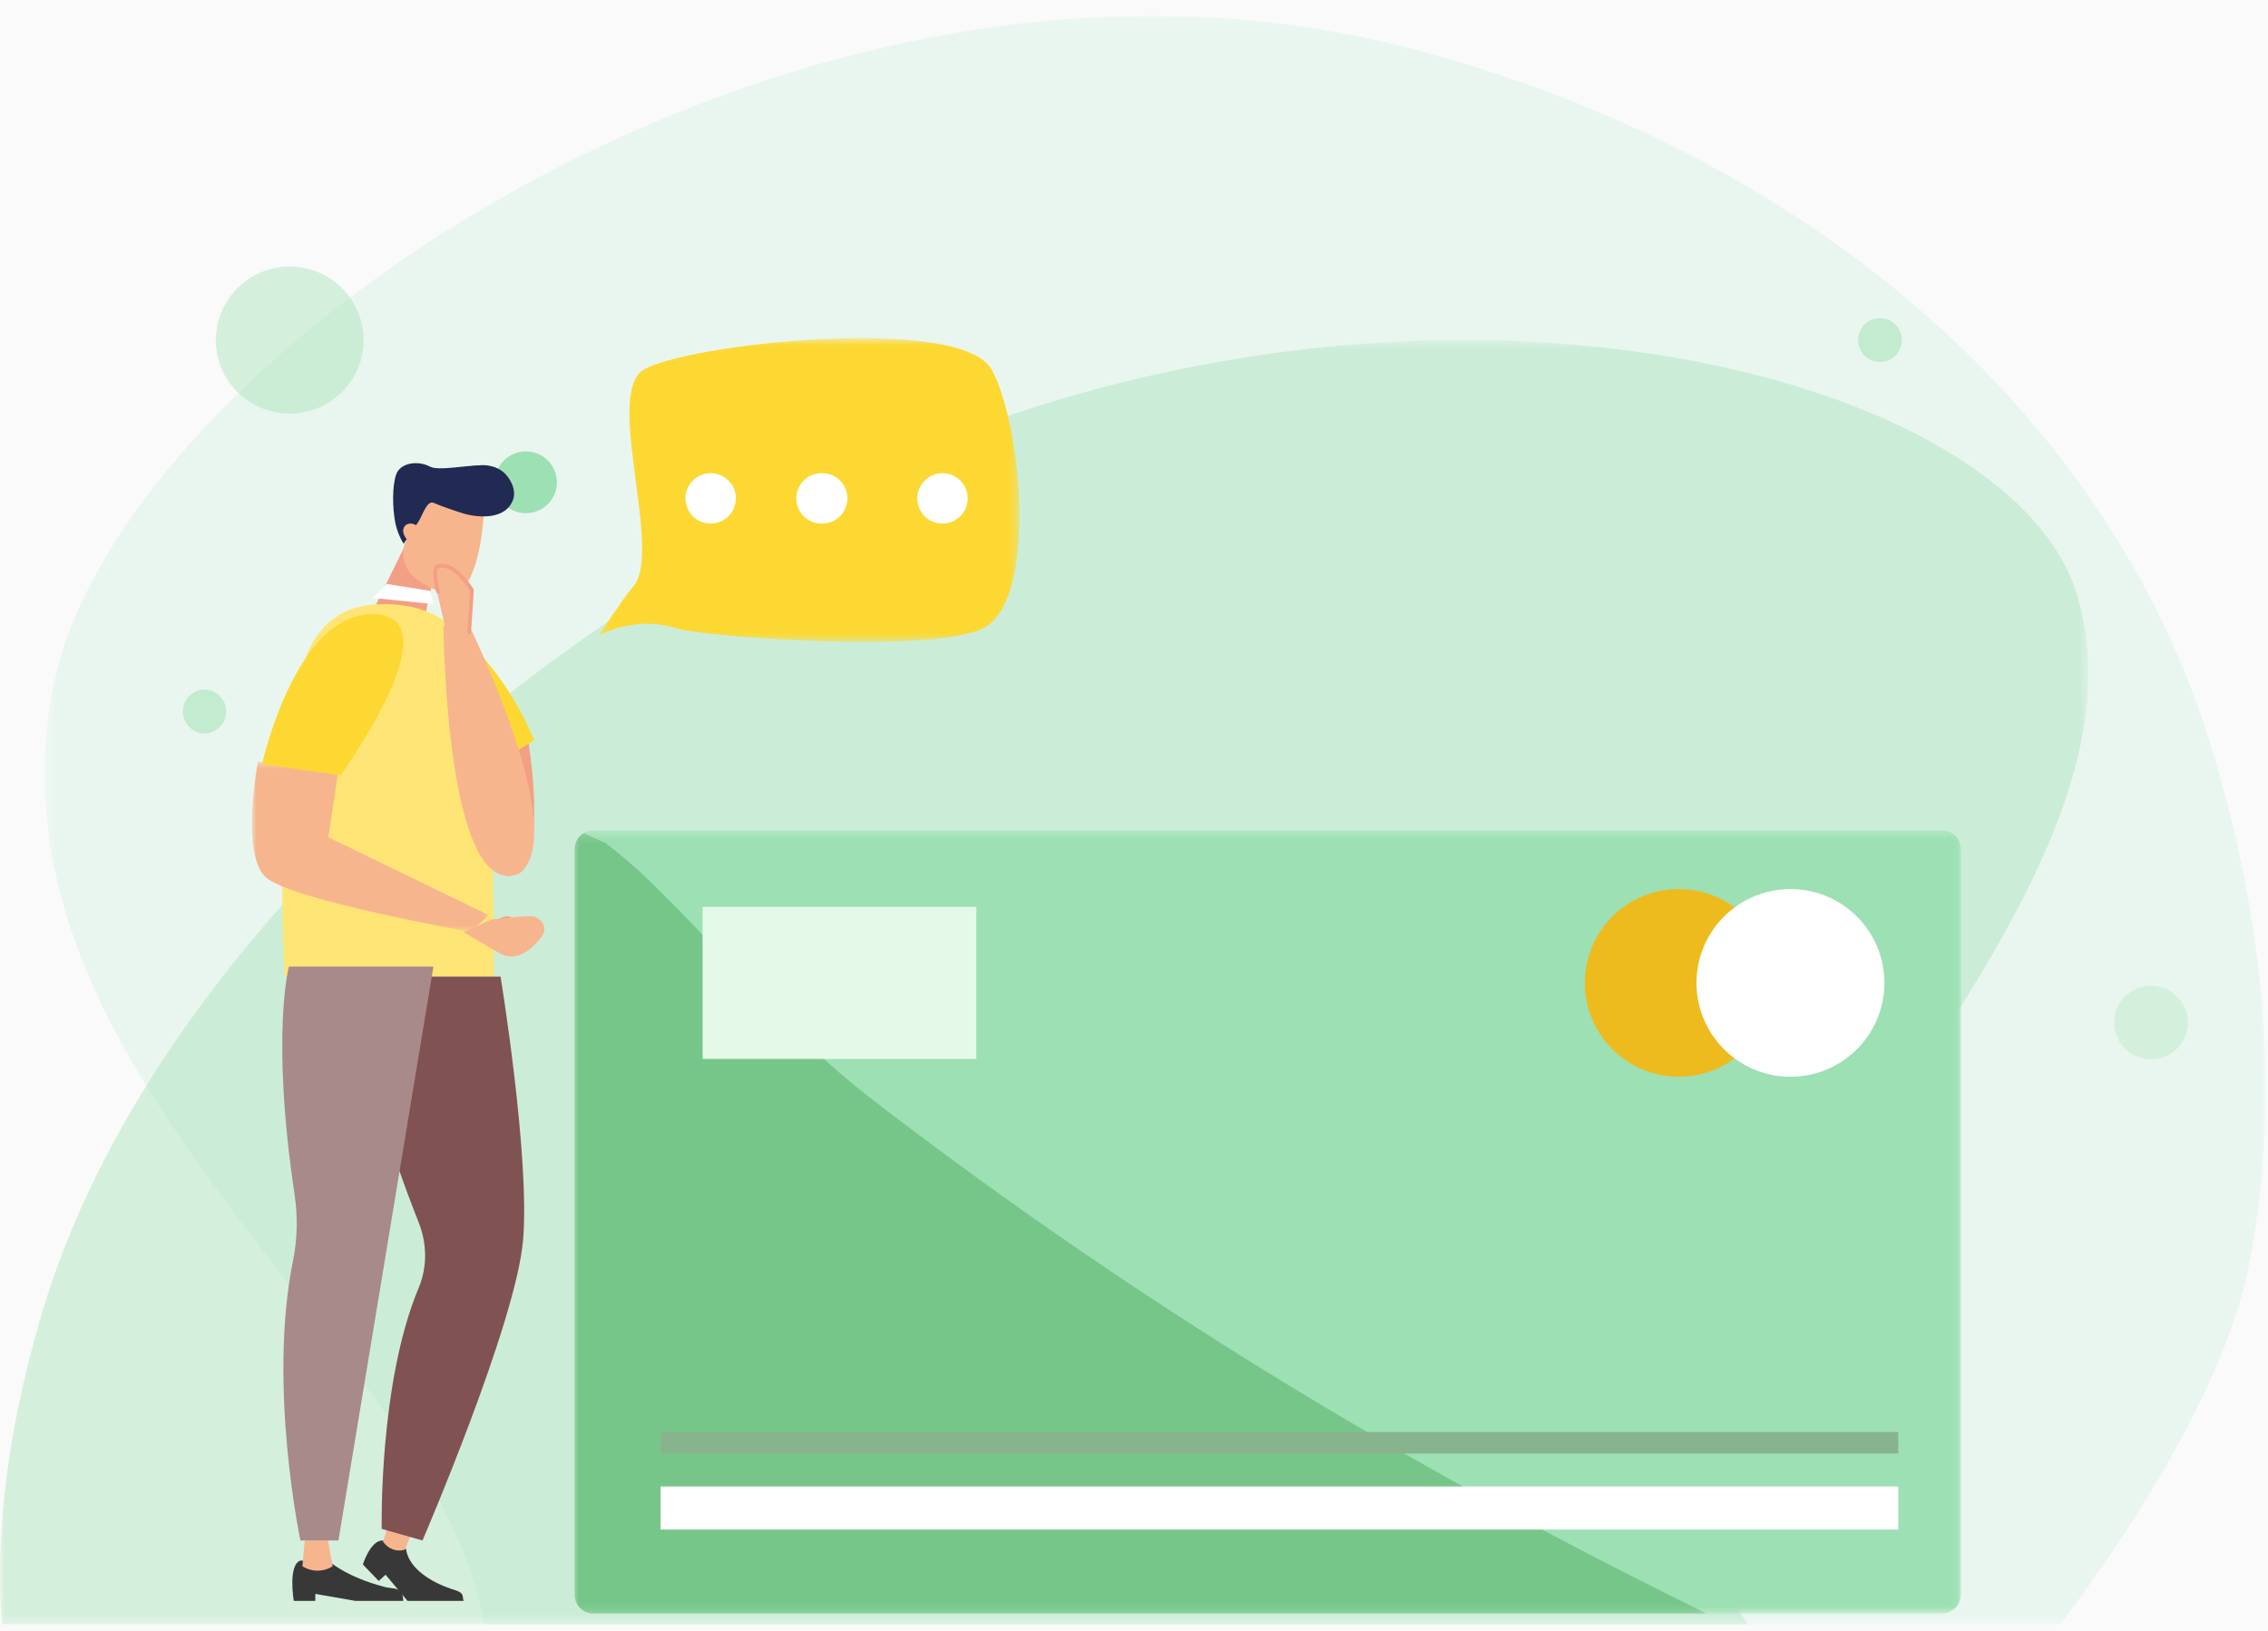 <svg xmlns="http://www.w3.org/2000/svg" xmlns:xlink="http://www.w3.org/1999/xlink" width="260" height="187" viewBox="0 0 260 187">
    <defs>
        <path id="a" d="M0 .507h239.404v147.234H0z"/>
        <path id="c" d="M.429.107h254.597V184.51H.43z"/>
        <path id="e" d="M0 185.07h259.717V.67H0z"/>
        <path id="f" d="M0 .494h158.93v89.8H0z"/>
        <path id="h" d="M0 .279h129.78v89.48H0z"/>
        <path id="j" d="M.453.668h48.232v34.83H.453z"/>
        <path id="l" d="M0 .733h27.117v19.535H0z"/>
    </defs>
    <g fill="none" fill-rule="evenodd">
        <path fill="#FAFAFA" d="M-236-285h1440v878H-236z"/>
        <g transform="translate(0 38.484)">
            <mask id="b" fill="#fff">
                <use xlink:href="#a"/>
            </mask>
            <path fill="#9DE0B3" fill-opacity=".4" d="M200.346 147.741c-2.07-3.072-3.814-6.31-4.864-9.754-8.016-26.303 53.57-72.378 42.61-108.342C230.144 3.566 160.572-13.82 97.164 16.7a167.738 167.738 0 0 0-8.212 4.237C46.397 44.4 14.82 78.598 4.905 111.767 1.09 124.53-.625 136.733.205 147.74h200.14z" mask="url(#b)"/>
        </g>
        <g transform="translate(4.69 1.716)">
            <mask id="d" fill="#fff">
                <use xlink:href="#c"/>
            </mask>
            <path fill="#A9EAC3" fill-opacity=".2" d="M231.513 184.509c11.674-15.568 19.412-30.078 21.574-41.01 3.833-19.388 1.826-40.172-4.608-60.611-11.822-37.56-46.3-67.376-91.763-79.115a114.526 114.526 0 0 0-8.76-1.899C80.413-10.036 8.566 40.85 1.427 76.952c-8.854 44.786 43.934 75.36 49.384 107.557h180.702z" mask="url(#d)"/>
        </g>
        <path fill="#9DE0B3" fill-opacity=".4" d="M24.742 38.992c0-4.656 3.793-8.434 8.47-8.434 4.678 0 8.468 3.778 8.468 8.434 0 4.655-3.79 8.432-8.469 8.432-4.676 0-8.47-3.777-8.47-8.432z"/>
        <path fill="#9DE0B3" d="M60.288 58.836a3.549 3.549 0 0 1-3.556-3.54 3.549 3.549 0 0 1 3.556-3.541 3.548 3.548 0 0 1 3.556 3.54c0 1.955-1.591 3.54-3.556 3.54"/>
        <path fill="#9DE0B3" fill-opacity=".5" d="M23.423 84.08a2.51 2.51 0 0 1 0-5.019 2.508 2.508 0 0 1 2.507 2.51 2.508 2.508 0 0 1-2.507 2.51M215.516 41.501a2.51 2.51 0 0 1 0-5.02 2.508 2.508 0 0 1 2.507 2.51 2.508 2.508 0 0 1-2.507 2.51"/>
        <path fill="#9DE0B3" fill-opacity=".3" d="M246.588 121.448c-2.337 0-4.234-1.889-4.234-4.216 0-2.328 1.897-4.217 4.234-4.217 2.34 0 4.234 1.889 4.234 4.217 0 2.327-1.895 4.216-4.234 4.216"/>
        <g>
            <g transform="translate(65.867 94.695)">
                <mask id="g" fill="#fff">
                    <use xlink:href="#f"/>
                </mask>
                <path fill="#9DE0B3" d="M2.182 90.294c-1.2 0-2.182-.98-2.182-2.18V2.674c0-1.2.982-2.18 2.182-2.18H156.75c1.2 0 2.182.98 2.182 2.18v85.44c0 1.2-.982 2.18-2.182 2.18H2.182z" mask="url(#g)"/>
            </g>
            <g transform="translate(65.867 95.23)">
                <mask id="i" fill="#fff">
                    <use xlink:href="#h"/>
                </mask>
                <path fill="#77C689" d="M71.569 57.155a535.552 535.552 0 0 1-37.093-26.062c-11.41-8.755-17.87-18.066-28.443-27.727l1.759 1.618C6.405 3.727 4.994 2.516 3.514 1.4A32.624 32.624 0 0 1 1.063.279 2.177 2.177 0 0 0 0 2.139V87.58c0 1.199.982 2.18 2.182 2.18H129.78c-19.989-9.796-39.49-20.61-58.211-32.605" mask="url(#i)"/>
            </g>
            <path fill="#EDBB1D" d="M203.223 112.688c0 5.942-4.822 10.76-10.77 10.76-5.949 0-10.771-4.818-10.771-10.76s4.822-10.759 10.77-10.759c5.949 0 10.771 4.817 10.771 10.759"/>
            <path fill="#FFF" d="M216.025 112.688c0 5.942-4.823 10.76-10.771 10.76-5.949 0-10.77-4.818-10.77-10.76s4.821-10.759 10.77-10.759c5.948 0 10.77 4.817 10.77 10.759"/>
            <path fill="#E4F9E8" d="M80.54 121.407h31.383v-17.438H80.54z"/>
            <path fill="#FFF" d="M75.726 175.362h141.89v-4.941H75.726z"/>
            <path fill="#88B48D" d="M75.726 166.643h141.89v-2.47H75.726z"/>
        </g>
        <g>
            <g transform="translate(68.178 38.093)">
                <mask id="k" fill="#fff">
                    <use xlink:href="#j"/>
                </mask>
                <path fill="#FDD833" d="M.453 34.79s2.857-4.356 3.865-5.529C7.973 25.498 1.091 7.264 5.531 4.346c4.44-2.917 36.51-6.564 40.012 0 3.502 6.565 5.28 26.863-1.234 29.698-6.512 2.835-32.161.811-35.004-.11-4.773-1.548-8.852.856-8.852.856" mask="url(#k)"/>
            </g>
            <path fill="#F39F85" d="M49.689 66.216l-1.16 5.352-5.773-1.553 3.777-7.682z"/>
            <path fill="#F7B58E" d="M50.798 67.913c.66.176 1.297.264 1.696.12 2.76-1.973 2.973-9.416 2.973-9.416l-2.608-2.055-4.59 1.074-1.8 4.5c-.48 1.2-.251 2.556.618 3.65a8.357 8.357 0 0 0 3.711 2.127"/>
            <path fill="#202A53" d="M47.969 59.813c.473-.712.973-2.53 1.77-2.15.582.278 2.658.988 3.366 1.2 1.687.504 4.906.785 5.725-1.62.41-1.202-.481-2.61-1.165-3.154-.672-.534-1.55-.781-2.43-.758-2.065.052-4.987.658-5.906.179-1.547-.806-3.506-.391-3.93.931-.455 1.413-.393 3.76-.113 5.324.162.904.495 1.772.98 2.568l1.703-2.52z"/>
            <path fill="#F7B58E" d="M46.685 60.098c.51-.223 1.235.08 1.617.676.383.598.28 1.263-.231 1.486-.51.224-1.235-.08-1.617-.677-.384-.597-.28-1.261.23-1.485"/>
            <path fill="#FEE575" d="M44.908 69.285c-10.305-.58-11.178 8.635-12.044 18.65-.993 11.49-.225 24.034-.225 24.034h23.983s-.005-10.678-.256-21.354c-.243-10.36-.559-20.718-11.458-21.33"/>
            <path fill="#F39F85" d="M55.467 106.481s2.222-1.801 3.048-1.371c.825.43.176 2.242.176 2.242l-3.224-.87z"/>
            <g transform="translate(28.889 86.574)">
                <mask id="m" fill="#fff">
                    <use xlink:href="#l"/>
                </mask>
                <path fill="#F7B58E" d="M9.87 2.014l-1.12 7.4 18.367 8.917-2.003 1.937s-20.622-3.616-23.537-6.27C-1.338 11.344.68.733.68.733l9.19 1.28z" mask="url(#m)"/>
            </g>
            <path fill="#F39F85" d="M58.782 100.336c4.29-1.494 1.671-16.046 1.671-16.046l-2.535-.025s-3.426 17.565.864 16.07"/>
            <path fill="#F7B58E" d="M53.156 106.886l4.36 2.548c1.756.733 3.31-.412 4.575-2.03.785-1.004-.016-2.38-1.37-2.36-1.568.02-3.47.31-4.416.371l-3.15 1.471z"/>
            <path fill="#FDD833" d="M61.244 84.883l-2.801 1.691s-11.82-19.218-5.976-14.157c6.096 5.28 8.777 12.466 8.777 12.466"/>
            <path fill="#383838" d="M46.562 177.594s.012 2.944 5.604 4.712c1.148.362.774.72.99 1.231H46.72l-2.52-2.996-.784.713-1.816-1.888s.848-2.732 2.232-2.755l2.73.983"/>
            <path fill="#F7B58E" d="M47.378 175.289l-.96 2.38c-.875.27-1.814-.038-2.401-.784l-.106-.133.776-2.45 2.69.987z"/>
            <path fill="#FDD833" d="M30.044 87.617s3.851-17.605 12.953-17.196c9.103.408-3.956 18.462-3.956 18.462l-8.997-1.266z"/>
            <path fill="#F7B58E" d="M59.533 100.156c6.032-4.591-5.817-28.588-5.817-28.588l-2.872.273s.221 31.819 8.689 28.315"/>
            <path fill="#FFF" d="M49.689 69.26l-.368-1.514-4.967-.795-1.598 1.598z"/>
            <path fill="#F7B58E" d="M53.962 72.432l.35-4.884S52 63.81 49.813 64.813c-.403 1.023.296 3.087.296 3.087l1.112 4.822 2.74-.29z"/>
            <path fill="#815252" d="M57.384 111.97s3.379 20.627 2.584 30.169c-.794 9.542-11.535 34.472-11.535 34.472l-4.676-1.324s-.354-16.677 4.236-27.626c1.008-2.402.963-5.095.002-7.516-3.77-9.503-5.24-15.82-5.24-15.82l.359-12.356h14.27z"/>
            <path fill="#F39F85" d="M53.524 72.288l.074-.009.3-4.506c-.28-.459-2.075-3.265-3.736-2.561-.22.78.14 2.25.308 2.79l.012.055a2.321 2.321 0 0 0-.444-.083c-.143-.5-.556-2.109-.222-3.024l.032-.084.075-.038c2.122-1.039 4.261 2.602 4.35 2.759l.038.064-.336 5.044-.247.027a3.236 3.236 0 0 0-.204-.434"/>
            <path fill="#383838" d="M37.627 178.92s1.988 1.867 6.522 3.036c.998.258 2.073-.086 2.073 1.581h-5.5l-4.576-.8v.8h-2.47s-.69-4.092.754-4.617h3.197z"/>
            <path fill="#F7B58E" d="M37.606 176.611l.527 2.956a3.196 3.196 0 0 1-3.282.104l-.184-.104.266-2.956h2.673z"/>
            <path fill="#A88A8A" d="M49.689 110.815L38.798 176.61H34.44s-3.753-17.725-.854-32.037c.503-2.484.567-5.042.193-7.548-2.76-18.48-.656-26.211-.656-26.211H49.69z"/>
            <path fill="#FFF" d="M78.578 57.14a2.887 2.887 0 0 0 2.888 2.885 2.887 2.887 0 0 0 2.89-2.886 2.887 2.887 0 0 0-2.89-2.886 2.887 2.887 0 0 0-2.888 2.886M91.289 57.14a2.887 2.887 0 0 0 2.89 2.885 2.887 2.887 0 1 0 0-5.772 2.887 2.887 0 0 0-2.89 2.886M105.156 57.138a2.887 2.887 0 0 0 2.888 2.887 2.887 2.887 0 0 0 2.89-2.887 2.887 2.887 0 0 0-2.89-2.885 2.887 2.887 0 0 0-2.888 2.885"/>
        </g>
    </g>
</svg>
